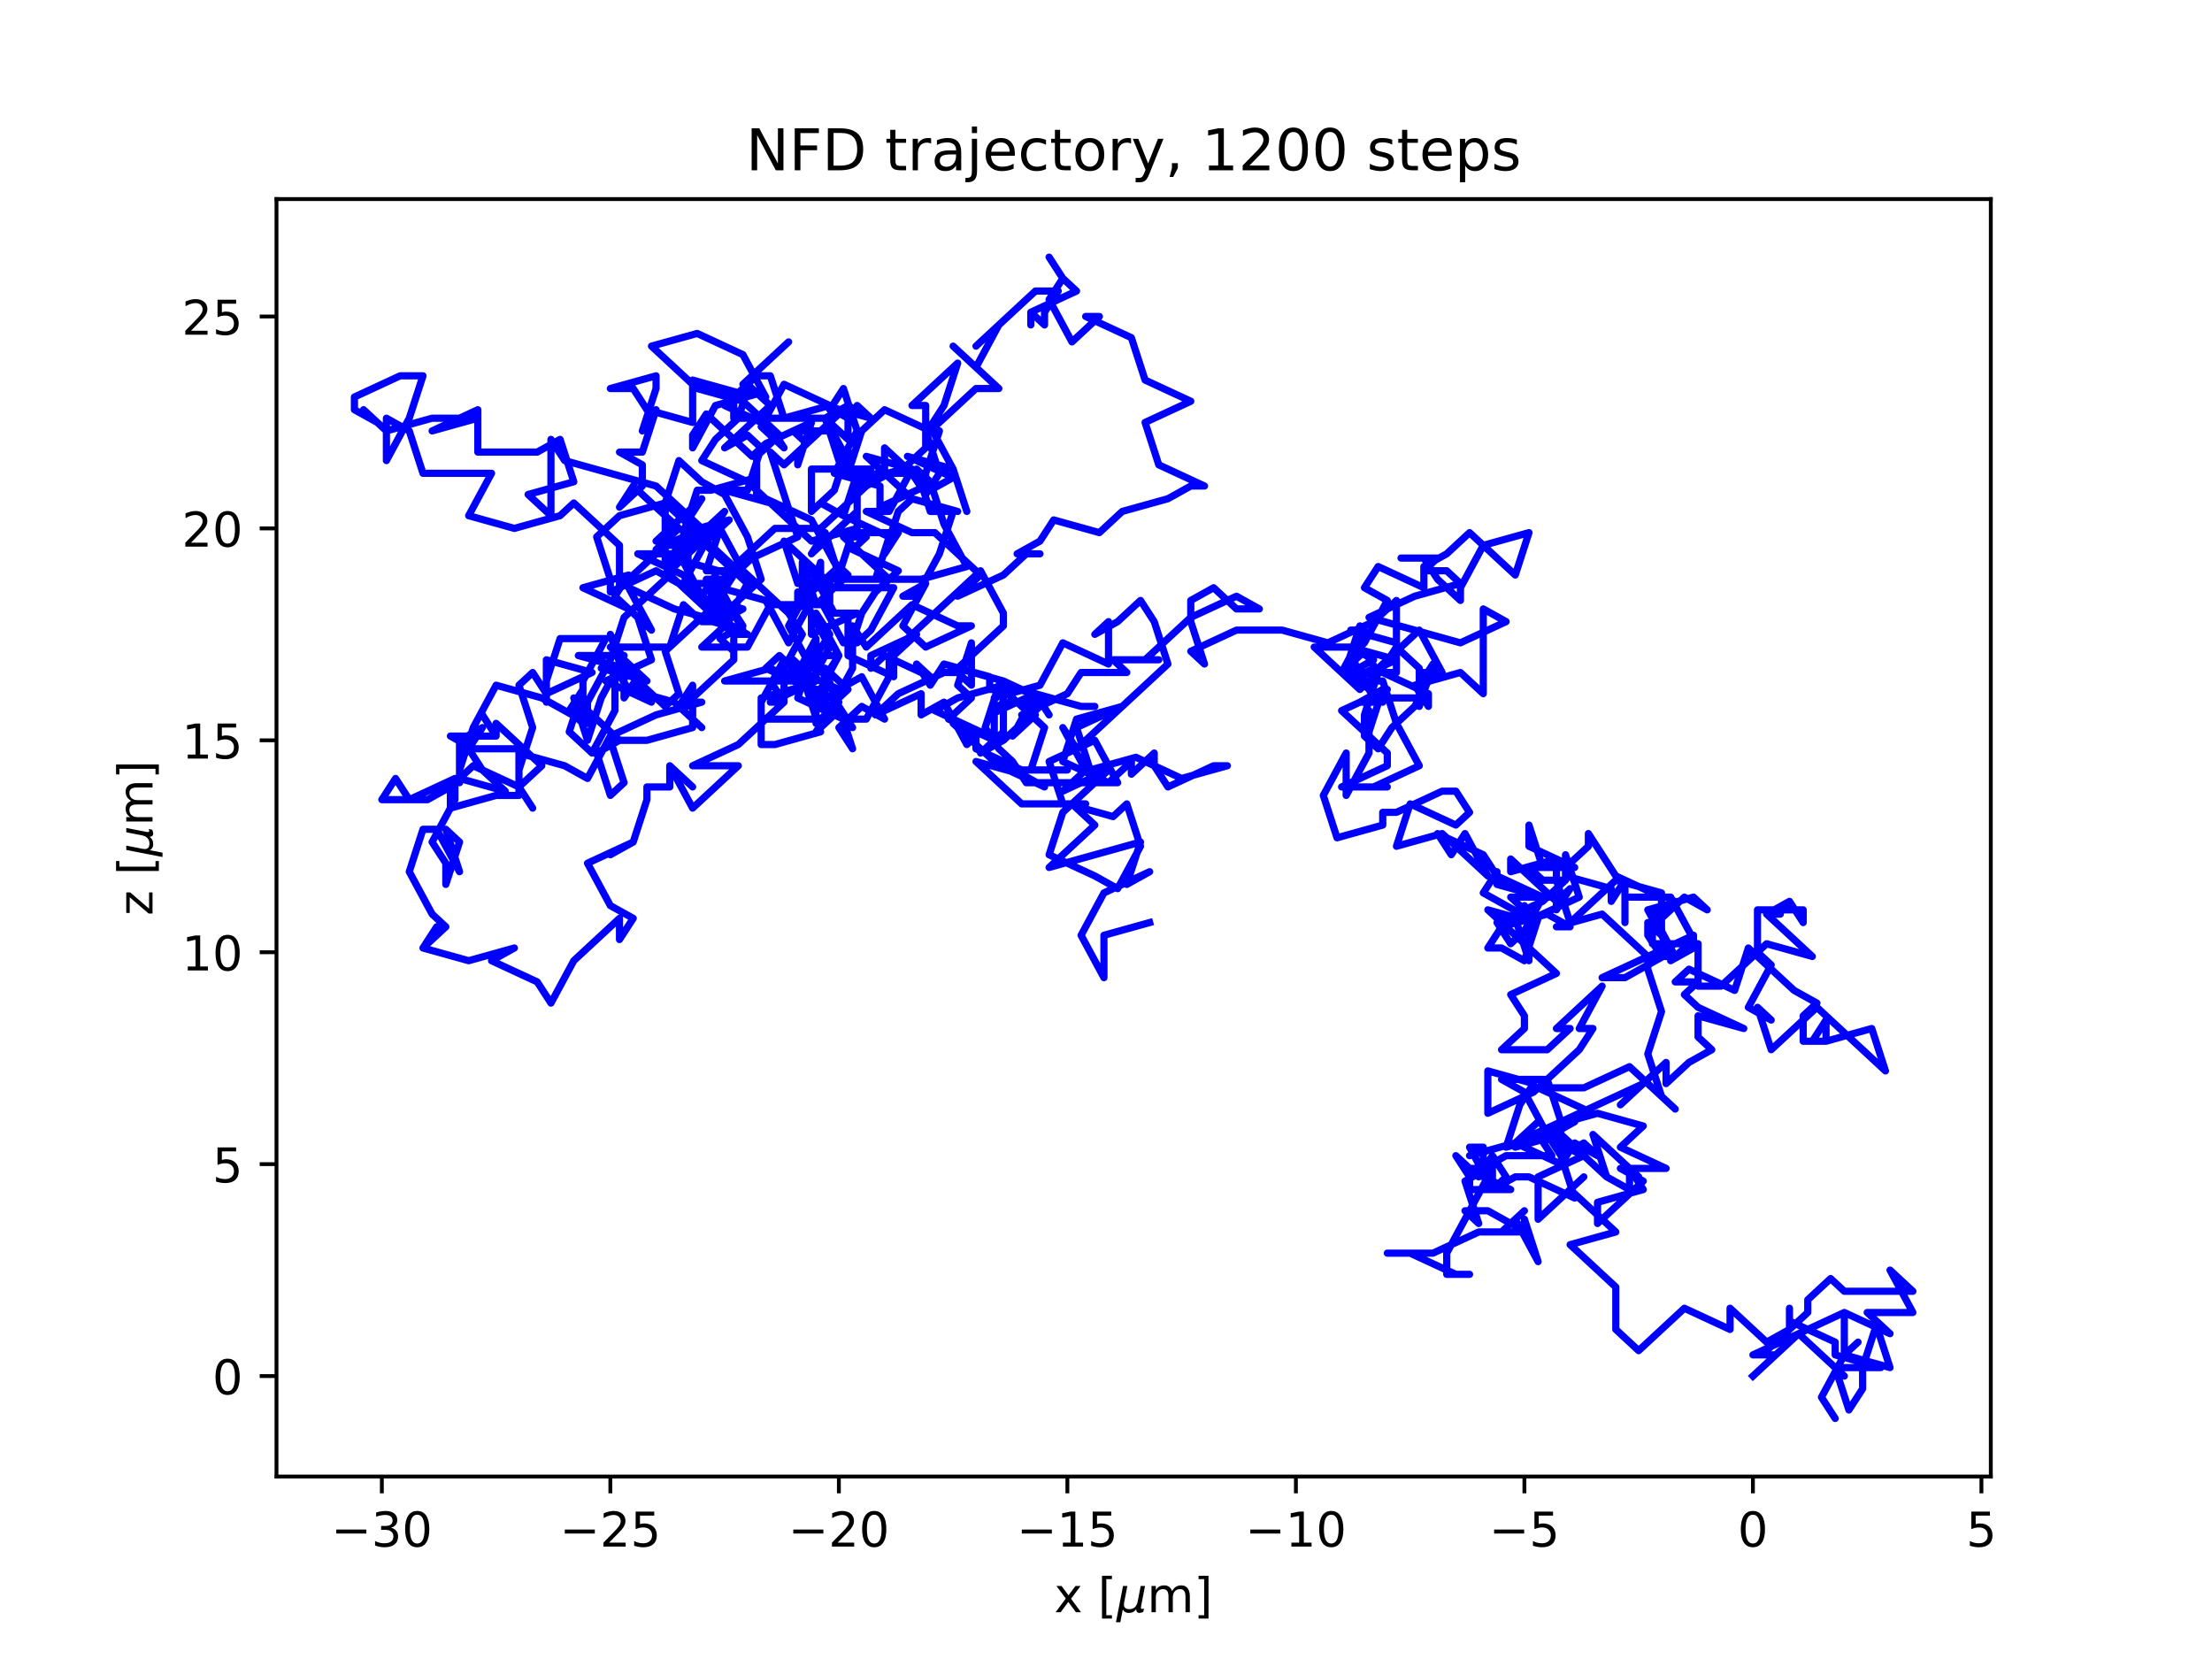 <?xml version="1.0" encoding="utf-8" standalone="no"?>
<!DOCTYPE svg PUBLIC "-//W3C//DTD SVG 1.1//EN"
  "http://www.w3.org/Graphics/SVG/1.1/DTD/svg11.dtd">
<!-- Created with matplotlib (https://matplotlib.org/) -->
<svg height="345.6pt" version="1.1" viewBox="0 0 460.8 345.6" width="460.8pt" xmlns="http://www.w3.org/2000/svg" xmlns:xlink="http://www.w3.org/1999/xlink">
 <defs>
  <style type="text/css">*{stroke-linecap:butt;stroke-linejoin:round;}</style>
 </defs>
 <g id="figure_1">
  <g id="patch_1">
   <path d="M 0 345.6 
L 460.8 345.6 
L 460.8 0 
L 0 0 
z
" style="fill:#ffffff;"/>
  </g>
  <g id="axes_1">
   <g id="patch_2">
    <path d="M 57.6 307.584 
L 414.72 307.584 
L 414.72 41.472 
L 57.6 41.472 
z
" style="fill:#ffffff;"/>
   </g>
   <g id="matplotlib.axis_1">
    <g id="xtick_1">
     <g id="line2d_1">
      <defs>
       <path d="M 0 0 
L 0 3.5 
" id="m1ad47856b4" style="stroke:#000000;stroke-width:0.8;"/>
      </defs>
      <g>
       <use style="stroke:#000000;stroke-width:0.8;" x="79.545" xlink:href="#m1ad47856b4" y="307.584"/>
      </g>
     </g>
     <g id="text_1">
      <!-- −30 -->
      <g transform="translate(68.993 322.182)scale(0.1 -0.1)">
       <defs>
        <path d="M 10.594 35.5 
L 73.188 35.5 
L 73.188 27.203 
L 10.594 27.203 
z
" id="DejaVuSans-8722"/>
        <path d="M 40.578 39.312 
Q 47.656 37.797 51.625 33 
Q 55.609 28.219 55.609 21.188 
Q 55.609 10.406 48.188 4.484 
Q 40.766 -1.422 27.094 -1.422 
Q 22.516 -1.422 17.656 -0.516 
Q 12.797 0.391 7.625 2.203 
L 7.625 11.719 
Q 11.719 9.328 16.594 8.109 
Q 21.484 6.891 26.812 6.891 
Q 36.078 6.891 40.938 10.547 
Q 45.797 14.203 45.797 21.188 
Q 45.797 27.641 41.281 31.266 
Q 36.766 34.906 28.719 34.906 
L 20.219 34.906 
L 20.219 43.016 
L 29.109 43.016 
Q 36.375 43.016 40.234 45.922 
Q 44.094 48.828 44.094 54.297 
Q 44.094 59.906 40.109 62.906 
Q 36.141 65.922 28.719 65.922 
Q 24.656 65.922 20.016 65.031 
Q 15.375 64.156 9.812 62.312 
L 9.812 71.094 
Q 15.438 72.656 20.344 73.438 
Q 25.25 74.219 29.594 74.219 
Q 40.828 74.219 47.359 69.109 
Q 53.906 64.016 53.906 55.328 
Q 53.906 49.266 50.438 45.094 
Q 46.969 40.922 40.578 39.312 
z
" id="DejaVuSans-51"/>
        <path d="M 31.781 66.406 
Q 24.172 66.406 20.328 58.906 
Q 16.5 51.422 16.5 36.375 
Q 16.5 21.391 20.328 13.891 
Q 24.172 6.391 31.781 6.391 
Q 39.453 6.391 43.281 13.891 
Q 47.125 21.391 47.125 36.375 
Q 47.125 51.422 43.281 58.906 
Q 39.453 66.406 31.781 66.406 
z
M 31.781 74.219 
Q 44.047 74.219 50.516 64.516 
Q 56.984 54.828 56.984 36.375 
Q 56.984 17.969 50.516 8.266 
Q 44.047 -1.422 31.781 -1.422 
Q 19.531 -1.422 13.062 8.266 
Q 6.594 17.969 6.594 36.375 
Q 6.594 54.828 13.062 64.516 
Q 19.531 74.219 31.781 74.219 
z
" id="DejaVuSans-48"/>
       </defs>
       <use xlink:href="#DejaVuSans-8722"/>
       <use x="83.789" xlink:href="#DejaVuSans-51"/>
       <use x="147.412" xlink:href="#DejaVuSans-48"/>
      </g>
     </g>
    </g>
    <g id="xtick_2">
     <g id="line2d_2">
      <g>
       <use style="stroke:#000000;stroke-width:0.8;" x="127.148" xlink:href="#m1ad47856b4" y="307.584"/>
      </g>
     </g>
     <g id="text_2">
      <!-- −25 -->
      <g transform="translate(116.596 322.182)scale(0.1 -0.1)">
       <defs>
        <path d="M 19.188 8.297 
L 53.609 8.297 
L 53.609 0 
L 7.328 0 
L 7.328 8.297 
Q 12.938 14.109 22.625 23.891 
Q 32.328 33.688 34.812 36.531 
Q 39.547 41.844 41.422 45.531 
Q 43.312 49.219 43.312 52.781 
Q 43.312 58.594 39.234 62.25 
Q 35.156 65.922 28.609 65.922 
Q 23.969 65.922 18.812 64.312 
Q 13.672 62.703 7.812 59.422 
L 7.812 69.391 
Q 13.766 71.781 18.938 73 
Q 24.125 74.219 28.422 74.219 
Q 39.75 74.219 46.484 68.547 
Q 53.219 62.891 53.219 53.422 
Q 53.219 48.922 51.531 44.891 
Q 49.859 40.875 45.406 35.406 
Q 44.188 33.984 37.641 27.219 
Q 31.109 20.453 19.188 8.297 
z
" id="DejaVuSans-50"/>
        <path d="M 10.797 72.906 
L 49.516 72.906 
L 49.516 64.594 
L 19.828 64.594 
L 19.828 46.734 
Q 21.969 47.469 24.109 47.828 
Q 26.266 48.188 28.422 48.188 
Q 40.625 48.188 47.75 41.5 
Q 54.891 34.812 54.891 23.391 
Q 54.891 11.625 47.562 5.094 
Q 40.234 -1.422 26.906 -1.422 
Q 22.312 -1.422 17.547 -0.641 
Q 12.797 0.141 7.719 1.703 
L 7.719 11.625 
Q 12.109 9.234 16.797 8.062 
Q 21.484 6.891 26.703 6.891 
Q 35.156 6.891 40.078 11.328 
Q 45.016 15.766 45.016 23.391 
Q 45.016 31 40.078 35.438 
Q 35.156 39.891 26.703 39.891 
Q 22.75 39.891 18.812 39.016 
Q 14.891 38.141 10.797 36.281 
z
" id="DejaVuSans-53"/>
       </defs>
       <use xlink:href="#DejaVuSans-8722"/>
       <use x="83.789" xlink:href="#DejaVuSans-50"/>
       <use x="147.412" xlink:href="#DejaVuSans-53"/>
      </g>
     </g>
    </g>
    <g id="xtick_3">
     <g id="line2d_3">
      <g>
       <use style="stroke:#000000;stroke-width:0.8;" x="174.752" xlink:href="#m1ad47856b4" y="307.584"/>
      </g>
     </g>
     <g id="text_3">
      <!-- −20 -->
      <g transform="translate(164.199 322.182)scale(0.1 -0.1)">
       <use xlink:href="#DejaVuSans-8722"/>
       <use x="83.789" xlink:href="#DejaVuSans-50"/>
       <use x="147.412" xlink:href="#DejaVuSans-48"/>
      </g>
     </g>
    </g>
    <g id="xtick_4">
     <g id="line2d_4">
      <g>
       <use style="stroke:#000000;stroke-width:0.8;" x="222.355" xlink:href="#m1ad47856b4" y="307.584"/>
      </g>
     </g>
     <g id="text_4">
      <!-- −15 -->
      <g transform="translate(211.803 322.182)scale(0.1 -0.1)">
       <defs>
        <path d="M 12.406 8.297 
L 28.516 8.297 
L 28.516 63.922 
L 10.984 60.406 
L 10.984 69.391 
L 28.422 72.906 
L 38.281 72.906 
L 38.281 8.297 
L 54.391 8.297 
L 54.391 0 
L 12.406 0 
z
" id="DejaVuSans-49"/>
       </defs>
       <use xlink:href="#DejaVuSans-8722"/>
       <use x="83.789" xlink:href="#DejaVuSans-49"/>
       <use x="147.412" xlink:href="#DejaVuSans-53"/>
      </g>
     </g>
    </g>
    <g id="xtick_5">
     <g id="line2d_5">
      <g>
       <use style="stroke:#000000;stroke-width:0.8;" x="269.958" xlink:href="#m1ad47856b4" y="307.584"/>
      </g>
     </g>
     <g id="text_5">
      <!-- −10 -->
      <g transform="translate(259.406 322.182)scale(0.1 -0.1)">
       <use xlink:href="#DejaVuSans-8722"/>
       <use x="83.789" xlink:href="#DejaVuSans-49"/>
       <use x="147.412" xlink:href="#DejaVuSans-48"/>
      </g>
     </g>
    </g>
    <g id="xtick_6">
     <g id="line2d_6">
      <g>
       <use style="stroke:#000000;stroke-width:0.8;" x="317.562" xlink:href="#m1ad47856b4" y="307.584"/>
      </g>
     </g>
     <g id="text_6">
      <!-- −5 -->
      <g transform="translate(310.191 322.182)scale(0.1 -0.1)">
       <use xlink:href="#DejaVuSans-8722"/>
       <use x="83.789" xlink:href="#DejaVuSans-53"/>
      </g>
     </g>
    </g>
    <g id="xtick_7">
     <g id="line2d_7">
      <g>
       <use style="stroke:#000000;stroke-width:0.8;" x="365.165" xlink:href="#m1ad47856b4" y="307.584"/>
      </g>
     </g>
     <g id="text_7">
      <!-- 0 -->
      <g transform="translate(361.984 322.182)scale(0.1 -0.1)">
       <use xlink:href="#DejaVuSans-48"/>
      </g>
     </g>
    </g>
    <g id="xtick_8">
     <g id="line2d_8">
      <g>
       <use style="stroke:#000000;stroke-width:0.8;" x="412.768" xlink:href="#m1ad47856b4" y="307.584"/>
      </g>
     </g>
     <g id="text_8">
      <!-- 5 -->
      <g transform="translate(409.587 322.182)scale(0.1 -0.1)">
       <use xlink:href="#DejaVuSans-53"/>
      </g>
     </g>
    </g>
    <g id="text_9">
     <!-- x [${\mu}$m] -->
     <g transform="translate(219.61 335.862)scale(0.1 -0.1)">
      <defs>
       <path d="M 54.891 54.688 
L 35.109 28.078 
L 55.906 0 
L 45.312 0 
L 29.391 21.484 
L 13.484 0 
L 2.875 0 
L 24.125 28.609 
L 4.688 54.688 
L 15.281 54.688 
L 29.781 35.203 
L 44.281 54.688 
z
" id="DejaVuSans-120"/>
       <path id="DejaVuSans-32"/>
       <path d="M 8.594 75.984 
L 29.297 75.984 
L 29.297 69 
L 17.578 69 
L 17.578 -6.203 
L 29.297 -6.203 
L 29.297 -13.188 
L 8.594 -13.188 
z
" id="DejaVuSans-91"/>
       <path d="M -1.312 -20.797 
L 13.375 54.688 
L 22.406 54.688 
L 15.766 20.656 
Q 15.578 19.625 15.422 18.359 
Q 15.281 17.094 15.281 15.828 
Q 15.281 11.281 18.141 8.828 
Q 21 6.391 26.312 6.391 
Q 33.547 6.391 37.984 10.484 
Q 42.438 14.594 44 22.797 
L 50.203 54.688 
L 59.188 54.688 
L 51.031 12.641 
Q 50.828 11.719 50.75 11.031 
Q 50.688 10.359 50.688 9.812 
Q 50.688 8.297 51.297 7.594 
Q 51.906 6.891 53.219 6.891 
Q 53.719 6.891 54.562 7.125 
Q 55.422 7.375 56.984 8.016 
L 55.609 0.781 
Q 53.469 -0.297 51.516 -0.859 
Q 49.562 -1.422 47.703 -1.422 
Q 44.484 -1.422 42.656 0.625 
Q 40.828 2.688 40.828 6.297 
Q 38.094 2.391 34.297 0.484 
Q 30.516 -1.422 25.391 -1.422 
Q 20.844 -1.422 17.453 0.672 
Q 14.062 2.781 12.984 6.203 
L 7.719 -20.797 
z
" id="DejaVuSans-Oblique-956"/>
       <path d="M 52 44.188 
Q 55.375 50.25 60.062 53.125 
Q 64.75 56 71.094 56 
Q 79.641 56 84.281 50.016 
Q 88.922 44.047 88.922 33.016 
L 88.922 0 
L 79.891 0 
L 79.891 32.719 
Q 79.891 40.578 77.094 44.375 
Q 74.312 48.188 68.609 48.188 
Q 61.625 48.188 57.562 43.547 
Q 53.516 38.922 53.516 30.906 
L 53.516 0 
L 44.484 0 
L 44.484 32.719 
Q 44.484 40.625 41.703 44.406 
Q 38.922 48.188 33.109 48.188 
Q 26.219 48.188 22.156 43.531 
Q 18.109 38.875 18.109 30.906 
L 18.109 0 
L 9.078 0 
L 9.078 54.688 
L 18.109 54.688 
L 18.109 46.188 
Q 21.188 51.219 25.484 53.609 
Q 29.781 56 35.688 56 
Q 41.656 56 45.828 52.969 
Q 50 49.953 52 44.188 
z
" id="DejaVuSans-109"/>
       <path d="M 30.422 75.984 
L 30.422 -13.188 
L 9.719 -13.188 
L 9.719 -6.203 
L 21.391 -6.203 
L 21.391 69 
L 9.719 69 
L 9.719 75.984 
z
" id="DejaVuSans-93"/>
      </defs>
      <use transform="translate(0 0.016)" xlink:href="#DejaVuSans-120"/>
      <use transform="translate(59.18 0.016)" xlink:href="#DejaVuSans-32"/>
      <use transform="translate(90.967 0.016)" xlink:href="#DejaVuSans-91"/>
      <use transform="translate(129.98 0.016)" xlink:href="#DejaVuSans-Oblique-956"/>
      <use transform="translate(193.604 0.016)" xlink:href="#DejaVuSans-109"/>
      <use transform="translate(291.016 0.016)" xlink:href="#DejaVuSans-93"/>
     </g>
    </g>
   </g>
   <g id="matplotlib.axis_2">
    <g id="ytick_1">
     <g id="line2d_9">
      <defs>
       <path d="M 0 0 
L -3.5 0 
" id="mc035c2ad31" style="stroke:#000000;stroke-width:0.8;"/>
      </defs>
      <g>
       <use style="stroke:#000000;stroke-width:0.8;" x="57.6" xlink:href="#mc035c2ad31" y="286.659"/>
      </g>
     </g>
     <g id="text_10">
      <!-- 0 -->
      <g transform="translate(44.237 290.458)scale(0.1 -0.1)">
       <use xlink:href="#DejaVuSans-48"/>
      </g>
     </g>
    </g>
    <g id="ytick_2">
     <g id="line2d_10">
      <g>
       <use style="stroke:#000000;stroke-width:0.8;" x="57.6" xlink:href="#mc035c2ad31" y="242.513"/>
      </g>
     </g>
     <g id="text_11">
      <!-- 5 -->
      <g transform="translate(44.237 246.312)scale(0.1 -0.1)">
       <use xlink:href="#DejaVuSans-53"/>
      </g>
     </g>
    </g>
    <g id="ytick_3">
     <g id="line2d_11">
      <g>
       <use style="stroke:#000000;stroke-width:0.8;" x="57.6" xlink:href="#mc035c2ad31" y="198.367"/>
      </g>
     </g>
     <g id="text_12">
      <!-- 10 -->
      <g transform="translate(37.875 202.166)scale(0.1 -0.1)">
       <use xlink:href="#DejaVuSans-49"/>
       <use x="63.623" xlink:href="#DejaVuSans-48"/>
      </g>
     </g>
    </g>
    <g id="ytick_4">
     <g id="line2d_12">
      <g>
       <use style="stroke:#000000;stroke-width:0.8;" x="57.6" xlink:href="#mc035c2ad31" y="154.221"/>
      </g>
     </g>
     <g id="text_13">
      <!-- 15 -->
      <g transform="translate(37.875 158.02)scale(0.1 -0.1)">
       <use xlink:href="#DejaVuSans-49"/>
       <use x="63.623" xlink:href="#DejaVuSans-53"/>
      </g>
     </g>
    </g>
    <g id="ytick_5">
     <g id="line2d_13">
      <g>
       <use style="stroke:#000000;stroke-width:0.8;" x="57.6" xlink:href="#mc035c2ad31" y="110.075"/>
      </g>
     </g>
     <g id="text_14">
      <!-- 20 -->
      <g transform="translate(37.875 113.874)scale(0.1 -0.1)">
       <use xlink:href="#DejaVuSans-50"/>
       <use x="63.623" xlink:href="#DejaVuSans-48"/>
      </g>
     </g>
    </g>
    <g id="ytick_6">
     <g id="line2d_14">
      <g>
       <use style="stroke:#000000;stroke-width:0.8;" x="57.6" xlink:href="#mc035c2ad31" y="65.929"/>
      </g>
     </g>
     <g id="text_15">
      <!-- 25 -->
      <g transform="translate(37.875 69.728)scale(0.1 -0.1)">
       <use xlink:href="#DejaVuSans-50"/>
       <use x="63.623" xlink:href="#DejaVuSans-53"/>
      </g>
     </g>
    </g>
    <g id="text_16">
     <!-- z [${\mu}$m] -->
     <g transform="translate(31.775 190.728)rotate(-90)scale(0.1 -0.1)">
      <defs>
       <path d="M 5.516 54.688 
L 48.188 54.688 
L 48.188 46.484 
L 14.406 7.172 
L 48.188 7.172 
L 48.188 0 
L 4.297 0 
L 4.297 8.203 
L 38.094 47.516 
L 5.516 47.516 
z
" id="DejaVuSans-122"/>
      </defs>
      <use transform="translate(0 0.016)" xlink:href="#DejaVuSans-122"/>
      <use transform="translate(52.49 0.016)" xlink:href="#DejaVuSans-32"/>
      <use transform="translate(84.277 0.016)" xlink:href="#DejaVuSans-91"/>
      <use transform="translate(123.291 0.016)" xlink:href="#DejaVuSans-Oblique-956"/>
      <use transform="translate(186.914 0.016)" xlink:href="#DejaVuSans-109"/>
      <use transform="translate(284.326 0.016)" xlink:href="#DejaVuSans-93"/>
     </g>
    </g>
   </g>
   <g id="line2d_15">
    <path clip-path="url(#p3d0357b7d7)" d="M 365.165 286.659 
L 374.686 277.83 
L 384.206 286.659 
L 374.686 277.83 
L 365.165 282.244 
L 369.925 282.244 
L 367.069 282.244 
L 376.59 273.415 
L 376.59 270.766 
L 381.35 266.352 
L 384.206 269 
L 398.487 269 
L 393.727 264.586 
L 398.487 273.415 
L 388.967 273.415 
L 393.727 277.83 
L 384.206 273.415 
L 374.686 277.83 
L 384.206 273.415 
L 384.206 282.244 
L 387.062 279.595 
L 384.206 282.244 
L 379.446 291.073 
L 382.302 295.488 
L 379.446 291.073 
L 384.206 282.244 
L 393.727 284.893 
L 393.727 284.893 
L 390.871 276.064 
L 388.015 284.893 
L 388.015 289.308 
L 385.158 293.722 
L 382.302 284.893 
L 391.823 284.893 
L 382.302 282.244 
L 382.302 279.595 
L 372.781 275.181 
L 372.781 272.532 
L 372.781 276.947 
L 368.021 279.595 
L 360.405 272.532 
L 360.405 276.947 
L 350.884 272.532 
L 341.363 281.361 
L 336.603 276.947 
L 336.603 268.117 
L 327.082 259.288 
L 336.603 256.64 
L 327.082 247.81 
L 329.939 245.162 
L 320.418 253.991 
L 320.418 245.162 
L 329.939 240.747 
L 320.418 236.332 
L 315.658 238.981 
L 315.658 238.981 
L 325.178 236.332 
L 322.322 236.332 
L 317.562 227.503 
L 312.801 224.854 
L 322.322 224.854 
L 325.178 233.684 
L 315.658 238.098 
L 320.418 233.684 
L 315.658 238.098 
L 325.178 235.449 
L 329.939 231.035 
L 320.418 226.62 
L 329.939 226.62 
L 339.459 222.206 
L 348.98 231.035 
L 346.124 228.386 
L 343.267 219.557 
L 346.124 210.728 
L 343.267 201.899 
L 343.267 199.25 
L 352.788 194.835 
L 352.788 197.484 
L 352.788 197.484 
L 348.028 200.133 
L 352.788 195.718 
L 348.028 186.889 
L 338.507 186.889 
L 338.507 192.186 
L 338.507 183.357 
L 335.651 187.772 
L 335.651 185.123 
L 326.13 182.474 
L 326.13 178.06 
L 328.986 186.889 
L 319.466 191.303 
L 314.705 186.889 
L 324.226 186.889 
L 324.226 189.538 
L 327.082 185.123 
L 324.226 187.772 
L 314.705 178.943 
L 314.705 181.591 
L 324.226 178.943 
L 324.226 183.357 
L 327.082 192.186 
L 336.603 183.357 
L 346.124 186.006 
L 346.124 194.835 
L 343.267 192.186 
L 343.267 194.835 
L 346.124 199.25 
L 348.98 199.25 
L 344.22 190.421 
L 348.98 187.772 
L 344.22 192.186 
L 344.22 196.601 
L 353.74 196.601 
L 353.74 205.43 
L 358.5 205.43 
L 368.021 196.601 
L 377.542 199.25 
L 368.021 190.421 
L 370.877 190.421 
L 368.021 190.421 
L 372.781 187.772 
L 375.638 192.186 
L 375.638 189.538 
L 366.117 189.538 
L 366.117 198.367 
L 368.973 201.016 
L 364.213 209.845 
L 368.973 212.494 
L 366.117 209.845 
L 368.973 218.674 
L 378.494 209.845 
L 392.775 223.089 
L 389.919 214.259 
L 380.398 216.908 
L 380.398 212.494 
L 377.542 216.908 
L 380.398 216.908 
L 375.638 216.908 
L 375.638 211.611 
L 378.494 208.962 
L 373.734 206.313 
L 364.213 197.484 
L 361.357 206.313 
L 351.836 201.899 
L 348.98 204.547 
L 353.74 204.547 
L 350.884 207.196 
L 353.74 209.845 
L 363.261 214.259 
L 353.74 211.611 
L 353.74 216.025 
L 356.596 218.674 
L 351.836 221.323 
L 347.076 225.737 
L 347.076 221.323 
L 337.555 230.152 
L 342.315 225.737 
L 323.274 234.567 
L 332.795 231.918 
L 342.315 234.567 
L 337.555 238.981 
L 347.076 243.396 
L 337.555 243.396 
L 342.315 246.044 
L 332.795 254.874 
L 332.795 250.459 
L 342.315 247.81 
L 339.459 243.396 
L 339.459 247.81 
L 334.699 245.162 
L 331.843 236.332 
L 341.363 245.162 
L 331.843 236.332 
L 334.699 245.162 
L 325.178 236.332 
L 320.418 236.332 
L 323.274 240.747 
L 313.753 240.747 
L 308.993 243.396 
L 308.993 238.981 
L 306.137 238.981 
L 306.137 238.981 
L 310.897 247.81 
L 310.897 243.396 
L 301.377 261.054 
L 301.377 265.469 
L 306.137 265.469 
L 303.281 265.469 
L 293.76 261.054 
L 289 261.054 
L 298.52 261.054 
L 308.041 256.64 
L 317.562 256.64 
L 317.562 253.991 
L 320.418 262.82 
L 315.658 253.991 
L 315.658 256.64 
L 312.801 256.64 
L 317.562 252.225 
L 314.705 254.874 
L 309.945 252.225 
L 305.185 252.225 
L 308.041 254.874 
L 305.185 246.044 
L 309.945 243.396 
L 305.185 243.396 
L 314.705 247.81 
L 306.137 247.81 
L 306.137 245.162 
L 303.281 240.747 
L 308.041 245.162 
L 310.897 240.747 
L 313.753 245.162 
L 310.897 247.81 
L 315.658 245.162 
L 318.514 245.162 
L 328.034 249.576 
L 325.178 240.747 
L 325.178 236.332 
L 322.322 236.332 
L 325.178 240.747 
L 329.939 238.098 
L 332.795 240.747 
L 328.034 238.098 
L 325.178 242.513 
L 315.658 238.098 
L 306.137 240.747 
L 315.658 238.098 
L 325.178 233.684 
L 328.034 233.684 
L 323.274 236.332 
L 313.753 238.981 
L 316.61 230.152 
L 319.466 225.737 
L 309.945 223.089 
L 309.945 231.918 
L 319.466 227.503 
L 328.986 218.674 
L 331.843 214.259 
L 328.986 214.259 
L 333.747 205.43 
L 324.226 214.259 
L 327.082 214.259 
L 322.322 218.674 
L 312.801 218.674 
L 317.562 214.259 
L 317.562 211.611 
L 314.705 207.196 
L 324.226 202.781 
L 309.945 189.538 
L 319.466 192.186 
L 314.705 196.601 
L 311.849 192.186 
L 321.37 187.772 
L 326.13 183.357 
L 321.37 183.357 
L 318.514 180.708 
L 328.034 180.708 
L 318.514 176.294 
L 318.514 171.879 
L 321.37 180.708 
L 326.13 180.708 
L 330.891 176.294 
L 330.891 173.645 
L 336.603 182.474 
L 346.124 186.889 
L 346.124 191.303 
L 350.884 186.889 
L 355.644 189.538 
L 352.788 186.889 
L 343.267 189.538 
L 348.028 198.367 
L 338.507 203.664 
L 333.747 203.664 
L 343.267 199.25 
L 333.747 190.421 
L 324.226 193.069 
L 327.082 193.069 
L 322.322 190.421 
L 312.801 193.069 
L 317.562 188.655 
L 312.801 193.069 
L 309.945 197.484 
L 312.801 197.484 
L 317.562 200.133 
L 320.418 191.303 
L 315.658 191.303 
L 318.514 200.133 
L 318.514 191.303 
L 308.993 186.006 
L 311.849 181.591 
L 311.849 184.24 
L 321.37 186.889 
L 316.61 195.718 
L 321.37 186.889 
L 311.849 182.474 
L 308.993 178.06 
L 299.472 173.645 
L 302.329 178.06 
L 305.185 173.645 
L 309.945 182.474 
L 300.424 173.645 
L 290.904 176.294 
L 293.76 167.465 
L 303.281 171.879 
L 306.137 169.23 
L 303.281 164.816 
L 300.424 164.816 
L 290.904 169.23 
L 288.048 169.23 
L 288.048 171.879 
L 288.048 171.879 
L 278.527 174.528 
L 275.671 165.699 
L 280.431 156.87 
L 280.431 165.699 
L 285.191 156.87 
L 285.191 148.04 
L 285.191 152.455 
L 288.048 143.626 
L 283.287 146.275 
L 286.143 146.275 
L 289 143.626 
L 279.479 148.04 
L 289 156.87 
L 289 159.518 
L 279.479 163.933 
L 289 163.933 
L 286.143 163.933 
L 295.664 159.518 
L 290.904 150.689 
L 288.048 141.86 
L 283.287 141.86 
L 288.048 146.275 
L 280.431 139.211 
L 283.287 130.382 
L 283.287 134.797 
L 273.767 134.797 
L 283.287 143.626 
L 288.048 139.211 
L 290.904 134.797 
L 295.664 139.211 
L 295.664 143.626 
L 286.143 139.211 
L 281.383 141.86 
L 281.383 141.86 
L 290.904 137.445 
L 281.383 134.797 
L 286.143 137.445 
L 281.383 140.094 
L 290.904 140.094 
L 290.904 135.68 
L 286.143 140.094 
L 295.664 131.265 
L 300.424 140.094 
L 295.664 140.094 
L 295.664 147.157 
L 298.52 138.328 
L 295.664 142.743 
L 295.664 145.392 
L 286.143 145.392 
L 281.383 136.562 
L 284.239 133.914 
L 289 125.084 
L 284.239 122.436 
L 287.096 118.021 
L 296.616 122.436 
L 296.616 118.021 
L 301.377 115.372 
L 306.137 110.958 
L 315.658 119.787 
L 318.514 110.958 
L 308.993 113.607 
L 304.233 122.436 
L 304.233 125.084 
L 299.472 120.67 
L 296.616 116.255 
L 291.856 116.255 
L 299.472 116.255 
L 296.616 118.904 
L 301.377 118.904 
L 304.233 121.553 
L 294.712 124.202 
L 285.191 128.616 
L 304.233 133.914 
L 313.753 129.499 
L 308.993 126.85 
L 308.993 144.509 
L 304.233 140.094 
L 294.712 142.743 
L 297.568 147.157 
L 297.568 144.509 
L 294.712 147.157 
L 299.472 138.328 
L 294.712 147.157 
L 289.952 151.572 
L 287.096 155.987 
L 284.239 153.338 
L 284.239 148.923 
L 287.096 140.094 
L 284.239 135.68 
L 279.479 140.094 
L 284.239 131.265 
L 281.383 131.265 
L 290.904 133.914 
L 290.904 125.084 
L 286.143 129.499 
L 276.623 133.914 
L 267.102 131.265 
L 257.581 131.265 
L 248.061 135.68 
L 250.917 138.328 
L 248.061 129.499 
L 248.061 129.499 
L 248.061 125.084 
L 252.821 122.436 
L 252.821 122.436 
L 257.581 126.85 
L 262.342 126.85 
L 257.581 124.202 
L 248.061 128.616 
L 238.54 137.445 
L 241.396 137.445 
L 231.876 137.445 
L 234.732 140.094 
L 225.211 140.094 
L 222.355 144.509 
L 212.834 148.923 
L 215.691 148.923 
L 210.93 153.338 
L 215.691 144.509 
L 218.547 148.923 
L 215.691 144.509 
L 225.211 147.157 
L 228.067 147.157 
L 225.211 147.157 
L 215.691 144.509 
L 206.17 148.923 
L 209.026 146.275 
L 218.547 146.275 
L 209.026 141.86 
L 199.505 139.211 
L 209.026 130.382 
L 209.026 130.382 
L 209.026 127.733 
L 204.266 118.904 
L 185.224 136.562 
L 185.224 140.977 
L 180.464 149.806 
L 175.704 149.806 
L 166.183 145.392 
L 169.039 136.562 
L 171.896 136.562 
L 162.375 140.977 
L 167.135 132.148 
L 164.279 127.733 
L 169.039 125.084 
L 164.279 133.914 
L 159.519 125.084 
L 149.998 122.436 
L 154.758 131.265 
L 145.238 128.616 
L 142.381 125.967 
L 139.525 134.797 
L 127.148 134.797 
L 134.765 141.86 
L 125.244 139.211 
L 130.005 139.211 
L 120.484 136.562 
L 130.005 136.562 
L 125.244 145.392 
L 122.388 154.221 
L 119.532 145.392 
L 129.053 154.221 
L 124.292 156.87 
L 127.148 165.699 
L 130.005 163.05 
L 127.148 154.221 
L 134.765 154.221 
L 144.286 151.572 
L 144.286 142.743 
L 141.429 147.157 
L 146.19 151.572 
L 140.477 146.275 
L 130.957 143.626 
L 128.1 139.211 
L 128.1 148.04 
L 123.34 156.87 
L 118.58 152.455 
L 121.436 143.626 
L 118.58 148.04 
L 121.436 150.689 
L 121.436 141.86 
L 126.196 133.031 
L 116.676 133.031 
L 113.82 141.86 
L 113.82 146.275 
L 113.82 137.445 
L 123.34 140.094 
L 113.82 144.509 
L 110.963 140.094 
L 108.107 142.743 
L 108.107 142.743 
L 110.963 151.572 
L 108.107 160.401 
L 108.107 155.987 
L 98.586 155.987 
L 93.826 153.338 
L 103.347 153.338 
L 100.491 148.923 
L 103.347 153.338 
L 103.347 150.689 
L 112.867 159.518 
L 108.107 163.933 
L 110.963 168.348 
L 108.107 163.933 
L 98.586 159.518 
L 95.73 162.167 
L 105.251 164.816 
L 100.491 160.401 
L 97.634 155.987 
L 100.491 151.572 
L 95.73 154.221 
L 95.73 163.05 
L 95.73 160.401 
L 98.586 151.572 
L 103.347 142.743 
L 112.867 145.392 
L 122.388 150.689 
L 122.388 146.275 
L 127.148 137.445 
L 130.005 128.616 
L 139.525 119.787 
L 149.046 128.616 
L 149.046 119.787 
L 146.19 124.202 
L 146.19 124.202 
L 141.429 115.372 
L 150.95 106.543 
L 148.094 110.958 
L 138.573 119.787 
L 143.334 110.958 
L 148.094 113.607 
L 152.854 118.021 
L 138.573 104.777 
L 141.429 95.948 
L 146.19 100.363 
L 150.95 103.012 
L 155.71 111.841 
L 158.567 120.67 
L 149.046 129.499 
L 146.19 129.499 
L 150.95 129.499 
L 155.71 132.148 
L 152.854 132.148 
L 149.998 129.499 
L 140.477 126.85 
L 130.957 122.436 
L 135.717 131.265 
L 130.957 126.85 
L 121.436 122.436 
L 130.957 119.787 
L 128.1 124.202 
L 132.861 128.616 
L 135.717 137.445 
L 126.196 141.86 
L 135.717 146.275 
L 132.861 143.626 
L 132.861 140.977 
L 130.005 145.392 
L 130.005 145.392 
L 130.005 140.977 
L 127.148 132.148 
L 131.909 140.977 
L 129.053 138.328 
L 138.573 147.157 
L 141.429 144.509 
L 138.573 135.68 
L 148.094 126.85 
L 145.238 124.202 
L 142.381 115.372 
L 132.861 115.372 
L 142.381 119.787 
L 145.238 124.202 
L 154.758 126.85 
L 149.998 129.499 
L 147.142 120.67 
L 151.902 120.67 
L 156.662 116.255 
L 166.183 111.841 
L 160.471 94.182 
L 163.327 96.831 
L 168.087 92.416 
L 165.231 89.768 
L 174.752 89.768 
L 171.896 87.119 
L 176.656 91.534 
L 176.656 87.119 
L 171.896 84.47 
L 181.416 87.119 
L 178.56 84.47 
L 181.416 87.119 
L 176.656 84.47 
L 171.896 87.119 
L 176.656 95.948 
L 176.656 98.597 
L 179.512 89.768 
L 184.272 85.353 
L 193.793 89.768 
L 193.793 89.768 
L 203.314 80.939 
L 208.074 80.939 
L 198.553 72.109 
L 203.314 76.524 
L 208.074 67.695 
L 203.314 72.109 
L 215.691 60.631 
L 220.451 60.631 
L 217.595 65.046 
L 217.595 67.695 
L 214.739 65.046 
L 214.739 67.695 
L 214.739 65.046 
L 224.259 60.631 
L 221.403 57.983 
L 218.547 53.568 
L 221.403 57.983 
L 218.547 62.397 
L 223.307 71.226 
L 229.02 65.929 
L 226.163 65.929 
L 235.684 70.343 
L 238.54 79.173 
L 248.061 83.587 
L 238.54 88.002 
L 241.396 96.831 
L 250.917 101.246 
L 248.061 101.246 
L 243.3 103.894 
L 233.78 106.543 
L 229.02 110.958 
L 219.499 108.309 
L 216.643 112.724 
L 211.882 115.372 
L 216.643 115.372 
L 213.786 115.372 
L 209.026 119.787 
L 199.505 124.202 
L 204.266 119.787 
L 194.745 110.958 
L 189.985 110.958 
L 180.464 106.543 
L 185.224 106.543 
L 189.985 97.714 
L 180.464 95.065 
L 189.985 103.894 
L 199.505 106.543 
L 189.985 103.894 
L 187.129 106.543 
L 184.272 115.372 
L 187.129 110.958 
L 187.129 110.958 
L 177.608 110.958 
L 174.752 119.787 
L 171.896 110.958 
L 169.039 115.372 
L 178.56 106.543 
L 178.56 97.714 
L 169.039 97.714 
L 169.039 106.543 
L 173.8 102.129 
L 176.656 93.299 
L 176.656 97.714 
L 181.416 97.714 
L 178.56 100.363 
L 188.081 97.714 
L 192.841 93.299 
L 192.841 84.47 
L 189.985 84.47 
L 199.505 75.641 
L 196.649 84.47 
L 193.793 88.885 
L 198.553 97.714 
L 201.41 106.543 
L 198.553 97.714 
L 189.033 95.065 
L 189.033 95.065 
L 198.553 99.48 
L 193.793 102.129 
L 184.272 93.299 
L 184.272 97.714 
L 179.512 100.363 
L 174.752 95.948 
L 171.896 87.119 
L 152.854 87.119 
L 152.854 82.704 
L 157.615 78.29 
L 160.471 78.29 
L 163.327 87.119 
L 163.327 87.119 
L 172.848 84.47 
L 163.327 80.056 
L 158.567 88.885 
L 163.327 93.299 
L 160.471 88.885 
L 150.95 84.47 
L 155.71 80.056 
L 160.471 84.47 
L 150.95 93.299 
L 155.71 90.651 
L 158.567 93.299 
L 155.71 102.129 
L 150.95 102.129 
L 160.471 104.777 
L 165.231 109.192 
L 155.71 100.363 
L 146.19 95.948 
L 149.046 91.534 
L 153.806 87.119 
L 156.662 78.29 
L 164.279 71.226 
L 154.758 80.056 
L 159.519 82.704 
L 154.758 73.875 
L 145.238 69.461 
L 135.717 72.109 
L 145.238 80.939 
L 154.758 83.587 
L 162.375 90.651 
L 157.615 95.065 
L 157.615 103.894 
L 157.615 99.48 
L 148.094 102.129 
L 145.238 102.129 
L 142.381 110.958 
L 151.902 108.309 
L 147.142 112.724 
L 142.381 121.553 
L 151.902 130.382 
L 151.902 125.967 
L 154.758 130.382 
L 149.998 133.031 
L 152.854 135.68 
L 152.854 133.031 
L 152.854 137.445 
L 143.334 146.275 
L 146.19 146.275 
L 136.669 148.923 
L 127.148 153.338 
L 122.388 162.167 
L 117.628 159.518 
L 108.107 156.87 
L 108.107 165.699 
L 103.347 165.699 
L 93.826 168.348 
L 93.826 163.933 
L 89.066 166.582 
L 79.545 166.582 
L 82.401 162.167 
L 85.258 166.582 
L 94.778 162.167 
L 94.778 166.582 
L 90.018 175.411 
L 92.874 179.826 
L 92.874 184.24 
L 95.73 175.411 
L 92.874 172.762 
L 95.73 181.591 
L 90.97 172.762 
L 88.114 172.762 
L 85.258 181.591 
L 90.018 190.421 
L 92.874 193.069 
L 88.114 197.484 
L 90.97 193.069 
L 88.114 197.484 
L 97.634 200.133 
L 107.155 197.484 
L 102.395 200.133 
L 111.915 204.547 
L 114.772 208.962 
L 119.532 200.133 
L 129.053 191.303 
L 129.053 195.718 
L 131.909 191.303 
L 127.148 188.655 
L 122.388 179.826 
L 131.909 175.411 
L 127.148 178.06 
L 131.909 175.411 
L 134.765 166.582 
L 134.765 163.933 
L 139.525 163.933 
L 139.525 159.518 
L 144.286 163.933 
L 139.525 159.518 
L 144.286 168.348 
L 153.806 159.518 
L 144.286 159.518 
L 153.806 155.104 
L 163.327 146.275 
L 160.471 146.275 
L 169.991 141.86 
L 169.991 133.031 
L 165.231 141.86 
L 150.95 141.86 
L 160.471 139.211 
L 169.991 143.626 
L 174.752 146.275 
L 169.991 150.689 
L 169.991 146.275 
L 165.231 137.445 
L 169.991 141.86 
L 160.471 141.86 
L 163.327 146.275 
L 163.327 137.445 
L 158.567 146.275 
L 158.567 155.104 
L 161.423 155.104 
L 170.943 152.455 
L 168.087 143.626 
L 172.848 134.797 
L 168.087 125.967 
L 172.848 125.967 
L 168.087 125.967 
L 170.943 117.138 
L 170.943 121.553 
L 173.8 118.904 
L 164.279 127.733 
L 154.758 118.904 
L 149.998 110.075 
L 147.142 118.904 
L 151.902 118.904 
L 161.423 110.075 
L 170.943 110.075 
L 180.464 101.246 
L 185.224 98.597 
L 189.985 98.597 
L 192.841 103.012 
L 195.697 98.597 
L 192.841 89.768 
L 195.697 89.768 
L 192.841 98.597 
L 192.841 101.246 
L 183.32 105.66 
L 183.32 101.246 
L 173.8 98.597 
L 178.56 89.768 
L 175.704 80.939 
L 172.848 85.353 
L 175.704 85.353 
L 166.183 94.182 
L 166.183 96.831 
L 169.039 88.002 
L 159.519 92.416 
L 156.662 95.065 
L 147.142 86.236 
L 144.286 90.651 
L 144.286 93.299 
L 149.046 84.47 
L 158.567 81.821 
L 153.806 81.821 
L 144.286 79.173 
L 144.286 88.002 
L 134.765 85.353 
L 131.909 80.939 
L 127.148 80.939 
L 136.669 78.29 
L 136.669 80.939 
L 133.813 89.768 
L 136.669 85.353 
L 136.669 85.353 
L 133.813 94.182 
L 129.053 94.182 
L 133.813 96.831 
L 133.813 101.246 
L 129.053 105.66 
L 131.909 101.246 
L 141.429 110.075 
L 136.669 114.489 
L 146.19 110.075 
L 136.669 101.246 
L 117.628 95.948 
L 114.772 91.534 
L 114.772 107.426 
L 110.011 103.012 
L 119.532 100.363 
L 116.676 91.534 
L 111.915 94.182 
L 99.539 94.182 
L 99.539 85.353 
L 90.018 89.768 
L 99.539 87.119 
L 90.018 87.119 
L 80.497 89.768 
L 75.737 85.353 
L 78.593 88.002 
L 73.833 85.353 
L 73.833 82.704 
L 83.353 78.29 
L 88.114 78.29 
L 85.258 87.119 
L 85.258 87.119 
L 80.497 95.948 
L 80.497 87.119 
L 85.258 89.768 
L 88.114 98.597 
L 102.395 98.597 
L 97.634 107.426 
L 107.155 110.075 
L 116.676 107.426 
L 119.532 104.777 
L 129.053 113.607 
L 129.053 122.436 
L 138.573 113.607 
L 138.573 118.021 
L 141.429 113.607 
L 138.573 113.607 
L 138.573 104.777 
L 129.053 107.426 
L 124.292 111.841 
L 127.148 120.67 
L 127.148 123.319 
L 136.669 118.904 
L 141.429 121.553 
L 150.95 121.553 
L 148.094 125.967 
L 152.854 128.616 
L 149.998 124.202 
L 152.854 119.787 
L 143.334 117.138 
L 143.334 108.309 
L 146.19 103.894 
L 136.669 112.724 
L 146.19 112.724 
L 155.71 121.553 
L 150.95 130.382 
L 146.19 134.797 
L 155.71 134.797 
L 160.471 125.967 
L 169.991 125.967 
L 167.135 121.553 
L 167.135 125.967 
L 167.135 117.138 
L 169.991 125.967 
L 172.848 125.967 
L 172.848 121.553 
L 163.327 112.724 
L 166.183 121.553 
L 169.039 118.904 
L 173.8 127.733 
L 178.56 127.733 
L 169.039 132.148 
L 169.039 127.733 
L 166.183 123.319 
L 166.183 125.967 
L 169.039 121.553 
L 164.279 130.382 
L 169.039 139.211 
L 169.039 136.562 
L 171.896 140.977 
L 174.752 136.562 
L 169.991 136.562 
L 172.848 132.148 
L 169.991 127.733 
L 174.752 136.562 
L 174.752 136.562 
L 169.991 145.392 
L 172.848 149.806 
L 158.567 149.806 
L 158.567 145.392 
L 168.087 142.743 
L 177.608 151.572 
L 174.752 147.157 
L 177.608 155.987 
L 174.752 151.572 
L 179.512 147.157 
L 184.272 149.806 
L 179.512 140.977 
L 174.752 143.626 
L 165.231 139.211 
L 162.375 136.562 
L 159.519 139.211 
L 169.039 143.626 
L 171.896 143.626 
L 171.896 148.04 
L 176.656 143.626 
L 171.896 139.211 
L 174.752 148.04 
L 169.991 152.455 
L 172.848 148.04 
L 177.608 139.211 
L 177.608 130.382 
L 180.464 134.797 
L 189.985 125.967 
L 199.505 130.382 
L 202.362 130.382 
L 192.841 134.797 
L 188.081 130.382 
L 192.841 121.553 
L 188.081 124.202 
L 190.937 124.202 
L 195.697 115.372 
L 198.553 106.543 
L 193.793 106.543 
L 190.937 97.714 
L 193.793 100.363 
L 196.649 109.192 
L 201.41 118.021 
L 191.889 120.67 
L 182.368 120.67 
L 185.224 111.841 
L 175.704 107.426 
L 170.943 104.777 
L 175.704 107.426 
L 178.56 98.597 
L 181.416 98.597 
L 178.56 101.246 
L 178.56 110.075 
L 169.039 112.724 
L 159.519 103.894 
L 159.519 103.894 
L 169.039 108.309 
L 173.8 117.138 
L 176.656 119.787 
L 167.135 122.436 
L 186.177 122.436 
L 181.416 131.265 
L 178.56 133.914 
L 175.704 133.914 
L 170.943 125.084 
L 175.704 120.67 
L 185.224 120.67 
L 175.704 111.841 
L 180.464 111.841 
L 177.608 114.489 
L 187.129 118.904 
L 182.368 123.319 
L 179.512 127.733 
L 176.656 136.562 
L 176.656 127.733 
L 176.656 136.562 
L 186.177 140.977 
L 186.177 136.562 
L 190.937 132.148 
L 181.416 136.562 
L 181.416 139.211 
L 184.272 136.562 
L 193.793 140.977 
L 190.937 138.328 
L 193.793 142.743 
L 196.649 138.328 
L 206.17 140.977 
L 206.17 143.626 
L 209.026 143.626 
L 209.026 152.455 
L 204.266 156.87 
L 209.026 154.221 
L 218.547 145.392 
L 209.026 142.743 
L 199.505 145.392 
L 194.745 148.04 
L 204.266 152.455 
L 201.41 155.104 
L 196.649 146.275 
L 191.889 148.923 
L 191.889 144.509 
L 182.368 148.923 
L 187.129 144.509 
L 196.649 140.094 
L 199.505 140.094 
L 202.362 142.743 
L 202.362 133.914 
L 199.505 142.743 
L 202.362 145.392 
L 197.601 149.806 
L 207.122 154.221 
L 207.122 145.392 
L 216.643 142.743 
L 221.403 133.914 
L 230.924 138.328 
L 230.924 129.499 
L 228.067 132.148 
L 232.828 129.499 
L 237.588 125.084 
L 240.444 129.499 
L 243.3 138.328 
L 233.78 147.157 
L 224.259 151.572 
L 227.115 160.401 
L 236.636 157.753 
L 246.157 162.167 
L 255.677 159.518 
L 252.821 159.518 
L 243.3 163.933 
L 240.444 159.518 
L 240.444 156.87 
L 235.684 161.284 
L 235.684 158.635 
L 230.924 163.05 
L 221.403 158.635 
L 224.259 149.806 
L 233.78 147.157 
L 224.259 155.987 
L 221.403 151.572 
L 226.163 160.401 
L 221.403 164.816 
L 230.924 160.401 
L 221.403 169.23 
L 218.547 178.06 
L 228.067 182.474 
L 232.828 185.123 
L 237.588 176.294 
L 237.588 176.294 
L 234.732 167.465 
L 231.876 170.113 
L 222.355 167.465 
L 212.834 167.465 
L 203.314 158.635 
L 212.834 161.284 
L 217.595 163.933 
L 217.595 163.933 
L 208.074 159.518 
L 198.553 150.689 
L 203.314 153.338 
L 203.314 155.987 
L 212.834 160.401 
L 222.355 160.401 
L 214.739 160.401 
L 217.595 151.572 
L 208.074 142.743 
L 205.218 151.572 
L 208.074 155.987 
L 210.93 158.635 
L 213.786 163.05 
L 232.828 163.05 
L 228.067 154.221 
L 218.547 158.635 
L 221.403 167.465 
L 226.163 167.465 
L 223.307 167.465 
L 228.067 171.879 
L 218.547 180.708 
L 237.588 175.411 
L 234.732 184.24 
L 239.492 181.591 
L 229.972 186.006 
L 225.211 194.835 
L 229.972 203.664 
L 229.972 194.835 
L 239.492 192.186 
L 239.492 192.186 
" style="fill:none;stroke:#0000ff;stroke-linecap:square;stroke-width:1.5;"/>
   </g>
   <g id="patch_3">
    <path d="M 57.6 307.584 
L 57.6 41.472 
" style="fill:none;stroke:#000000;stroke-linecap:square;stroke-linejoin:miter;stroke-width:0.8;"/>
   </g>
   <g id="patch_4">
    <path d="M 414.72 307.584 
L 414.72 41.472 
" style="fill:none;stroke:#000000;stroke-linecap:square;stroke-linejoin:miter;stroke-width:0.8;"/>
   </g>
   <g id="patch_5">
    <path d="M 57.6 307.584 
L 414.72 307.584 
" style="fill:none;stroke:#000000;stroke-linecap:square;stroke-linejoin:miter;stroke-width:0.8;"/>
   </g>
   <g id="patch_6">
    <path d="M 57.6 41.472 
L 414.72 41.472 
" style="fill:none;stroke:#000000;stroke-linecap:square;stroke-linejoin:miter;stroke-width:0.8;"/>
   </g>
   <g id="text_17">
    <!-- NFD trajectory, 1200 steps -->
    <g transform="translate(155.404 35.472)scale(0.12 -0.12)">
     <defs>
      <path d="M 9.812 72.906 
L 23.094 72.906 
L 55.422 11.922 
L 55.422 72.906 
L 64.984 72.906 
L 64.984 0 
L 51.703 0 
L 19.391 60.984 
L 19.391 0 
L 9.812 0 
z
" id="DejaVuSans-78"/>
      <path d="M 9.812 72.906 
L 51.703 72.906 
L 51.703 64.594 
L 19.672 64.594 
L 19.672 43.109 
L 48.578 43.109 
L 48.578 34.812 
L 19.672 34.812 
L 19.672 0 
L 9.812 0 
z
" id="DejaVuSans-70"/>
      <path d="M 19.672 64.797 
L 19.672 8.109 
L 31.594 8.109 
Q 46.688 8.109 53.688 14.938 
Q 60.688 21.781 60.688 36.531 
Q 60.688 51.172 53.688 57.984 
Q 46.688 64.797 31.594 64.797 
z
M 9.812 72.906 
L 30.078 72.906 
Q 51.266 72.906 61.172 64.094 
Q 71.094 55.281 71.094 36.531 
Q 71.094 17.672 61.125 8.828 
Q 51.172 0 30.078 0 
L 9.812 0 
z
" id="DejaVuSans-68"/>
      <path d="M 18.312 70.219 
L 18.312 54.688 
L 36.812 54.688 
L 36.812 47.703 
L 18.312 47.703 
L 18.312 18.016 
Q 18.312 11.328 20.141 9.422 
Q 21.969 7.516 27.594 7.516 
L 36.812 7.516 
L 36.812 0 
L 27.594 0 
Q 17.188 0 13.234 3.875 
Q 9.281 7.766 9.281 18.016 
L 9.281 47.703 
L 2.688 47.703 
L 2.688 54.688 
L 9.281 54.688 
L 9.281 70.219 
z
" id="DejaVuSans-116"/>
      <path d="M 41.109 46.297 
Q 39.594 47.172 37.812 47.578 
Q 36.031 48 33.891 48 
Q 26.266 48 22.188 43.047 
Q 18.109 38.094 18.109 28.812 
L 18.109 0 
L 9.078 0 
L 9.078 54.688 
L 18.109 54.688 
L 18.109 46.188 
Q 20.953 51.172 25.484 53.578 
Q 30.031 56 36.531 56 
Q 37.453 56 38.578 55.875 
Q 39.703 55.766 41.062 55.516 
z
" id="DejaVuSans-114"/>
      <path d="M 34.281 27.484 
Q 23.391 27.484 19.188 25 
Q 14.984 22.516 14.984 16.5 
Q 14.984 11.719 18.141 8.906 
Q 21.297 6.109 26.703 6.109 
Q 34.188 6.109 38.703 11.406 
Q 43.219 16.703 43.219 25.484 
L 43.219 27.484 
z
M 52.203 31.203 
L 52.203 0 
L 43.219 0 
L 43.219 8.297 
Q 40.141 3.328 35.547 0.953 
Q 30.953 -1.422 24.312 -1.422 
Q 15.922 -1.422 10.953 3.297 
Q 6 8.016 6 15.922 
Q 6 25.141 12.172 29.828 
Q 18.359 34.516 30.609 34.516 
L 43.219 34.516 
L 43.219 35.406 
Q 43.219 41.609 39.141 45 
Q 35.062 48.391 27.688 48.391 
Q 23 48.391 18.547 47.266 
Q 14.109 46.141 10.016 43.891 
L 10.016 52.203 
Q 14.938 54.109 19.578 55.047 
Q 24.219 56 28.609 56 
Q 40.484 56 46.344 49.844 
Q 52.203 43.703 52.203 31.203 
z
" id="DejaVuSans-97"/>
      <path d="M 9.422 54.688 
L 18.406 54.688 
L 18.406 -0.984 
Q 18.406 -11.422 14.422 -16.109 
Q 10.453 -20.797 1.609 -20.797 
L -1.812 -20.797 
L -1.812 -13.188 
L 0.594 -13.188 
Q 5.719 -13.188 7.562 -10.812 
Q 9.422 -8.453 9.422 -0.984 
z
M 9.422 75.984 
L 18.406 75.984 
L 18.406 64.594 
L 9.422 64.594 
z
" id="DejaVuSans-106"/>
      <path d="M 56.203 29.594 
L 56.203 25.203 
L 14.891 25.203 
Q 15.484 15.922 20.484 11.062 
Q 25.484 6.203 34.422 6.203 
Q 39.594 6.203 44.453 7.469 
Q 49.312 8.734 54.109 11.281 
L 54.109 2.781 
Q 49.266 0.734 44.188 -0.344 
Q 39.109 -1.422 33.891 -1.422 
Q 20.797 -1.422 13.156 6.188 
Q 5.516 13.812 5.516 26.812 
Q 5.516 40.234 12.766 48.109 
Q 20.016 56 32.328 56 
Q 43.359 56 49.781 48.891 
Q 56.203 41.797 56.203 29.594 
z
M 47.219 32.234 
Q 47.125 39.594 43.094 43.984 
Q 39.062 48.391 32.422 48.391 
Q 24.906 48.391 20.391 44.141 
Q 15.875 39.891 15.188 32.172 
z
" id="DejaVuSans-101"/>
      <path d="M 48.781 52.594 
L 48.781 44.188 
Q 44.969 46.297 41.141 47.344 
Q 37.312 48.391 33.406 48.391 
Q 24.656 48.391 19.812 42.844 
Q 14.984 37.312 14.984 27.297 
Q 14.984 17.281 19.812 11.734 
Q 24.656 6.203 33.406 6.203 
Q 37.312 6.203 41.141 7.25 
Q 44.969 8.297 48.781 10.406 
L 48.781 2.094 
Q 45.016 0.344 40.984 -0.531 
Q 36.969 -1.422 32.422 -1.422 
Q 20.062 -1.422 12.781 6.344 
Q 5.516 14.109 5.516 27.297 
Q 5.516 40.672 12.859 48.328 
Q 20.219 56 33.016 56 
Q 37.156 56 41.109 55.141 
Q 45.062 54.297 48.781 52.594 
z
" id="DejaVuSans-99"/>
      <path d="M 30.609 48.391 
Q 23.391 48.391 19.188 42.75 
Q 14.984 37.109 14.984 27.297 
Q 14.984 17.484 19.156 11.844 
Q 23.344 6.203 30.609 6.203 
Q 37.797 6.203 41.984 11.859 
Q 46.188 17.531 46.188 27.297 
Q 46.188 37.016 41.984 42.703 
Q 37.797 48.391 30.609 48.391 
z
M 30.609 56 
Q 42.328 56 49.016 48.375 
Q 55.719 40.766 55.719 27.297 
Q 55.719 13.875 49.016 6.219 
Q 42.328 -1.422 30.609 -1.422 
Q 18.844 -1.422 12.172 6.219 
Q 5.516 13.875 5.516 27.297 
Q 5.516 40.766 12.172 48.375 
Q 18.844 56 30.609 56 
z
" id="DejaVuSans-111"/>
      <path d="M 32.172 -5.078 
Q 28.375 -14.844 24.75 -17.812 
Q 21.141 -20.797 15.094 -20.797 
L 7.906 -20.797 
L 7.906 -13.281 
L 13.188 -13.281 
Q 16.891 -13.281 18.938 -11.516 
Q 21 -9.766 23.484 -3.219 
L 25.094 0.875 
L 2.984 54.688 
L 12.5 54.688 
L 29.594 11.922 
L 46.688 54.688 
L 56.203 54.688 
z
" id="DejaVuSans-121"/>
      <path d="M 11.719 12.406 
L 22.016 12.406 
L 22.016 4 
L 14.016 -11.625 
L 7.719 -11.625 
L 11.719 4 
z
" id="DejaVuSans-44"/>
      <path d="M 44.281 53.078 
L 44.281 44.578 
Q 40.484 46.531 36.375 47.5 
Q 32.281 48.484 27.875 48.484 
Q 21.188 48.484 17.844 46.438 
Q 14.5 44.391 14.5 40.281 
Q 14.5 37.156 16.891 35.375 
Q 19.281 33.594 26.516 31.984 
L 29.594 31.297 
Q 39.156 29.25 43.188 25.516 
Q 47.219 21.781 47.219 15.094 
Q 47.219 7.469 41.188 3.016 
Q 35.156 -1.422 24.609 -1.422 
Q 20.219 -1.422 15.453 -0.562 
Q 10.688 0.297 5.422 2 
L 5.422 11.281 
Q 10.406 8.688 15.234 7.391 
Q 20.062 6.109 24.812 6.109 
Q 31.156 6.109 34.562 8.281 
Q 37.984 10.453 37.984 14.406 
Q 37.984 18.062 35.516 20.016 
Q 33.062 21.969 24.703 23.781 
L 21.578 24.516 
Q 13.234 26.266 9.516 29.906 
Q 5.812 33.547 5.812 39.891 
Q 5.812 47.609 11.281 51.797 
Q 16.75 56 26.812 56 
Q 31.781 56 36.172 55.266 
Q 40.578 54.547 44.281 53.078 
z
" id="DejaVuSans-115"/>
      <path d="M 18.109 8.203 
L 18.109 -20.797 
L 9.078 -20.797 
L 9.078 54.688 
L 18.109 54.688 
L 18.109 46.391 
Q 20.953 51.266 25.266 53.625 
Q 29.594 56 35.594 56 
Q 45.562 56 51.781 48.094 
Q 58.016 40.188 58.016 27.297 
Q 58.016 14.406 51.781 6.484 
Q 45.562 -1.422 35.594 -1.422 
Q 29.594 -1.422 25.266 0.953 
Q 20.953 3.328 18.109 8.203 
z
M 48.688 27.297 
Q 48.688 37.203 44.609 42.844 
Q 40.531 48.484 33.406 48.484 
Q 26.266 48.484 22.188 42.844 
Q 18.109 37.203 18.109 27.297 
Q 18.109 17.391 22.188 11.75 
Q 26.266 6.109 33.406 6.109 
Q 40.531 6.109 44.609 11.75 
Q 48.688 17.391 48.688 27.297 
z
" id="DejaVuSans-112"/>
     </defs>
     <use xlink:href="#DejaVuSans-78"/>
     <use x="74.805" xlink:href="#DejaVuSans-70"/>
     <use x="132.324" xlink:href="#DejaVuSans-68"/>
     <use x="209.326" xlink:href="#DejaVuSans-32"/>
     <use x="241.113" xlink:href="#DejaVuSans-116"/>
     <use x="280.322" xlink:href="#DejaVuSans-114"/>
     <use x="321.436" xlink:href="#DejaVuSans-97"/>
     <use x="382.715" xlink:href="#DejaVuSans-106"/>
     <use x="410.498" xlink:href="#DejaVuSans-101"/>
     <use x="472.021" xlink:href="#DejaVuSans-99"/>
     <use x="527.002" xlink:href="#DejaVuSans-116"/>
     <use x="566.211" xlink:href="#DejaVuSans-111"/>
     <use x="627.393" xlink:href="#DejaVuSans-114"/>
     <use x="668.506" xlink:href="#DejaVuSans-121"/>
     <use x="727.686" xlink:href="#DejaVuSans-44"/>
     <use x="759.473" xlink:href="#DejaVuSans-32"/>
     <use x="791.26" xlink:href="#DejaVuSans-49"/>
     <use x="854.883" xlink:href="#DejaVuSans-50"/>
     <use x="918.506" xlink:href="#DejaVuSans-48"/>
     <use x="982.129" xlink:href="#DejaVuSans-48"/>
     <use x="1045.752" xlink:href="#DejaVuSans-32"/>
     <use x="1077.539" xlink:href="#DejaVuSans-115"/>
     <use x="1129.639" xlink:href="#DejaVuSans-116"/>
     <use x="1168.848" xlink:href="#DejaVuSans-101"/>
     <use x="1230.371" xlink:href="#DejaVuSans-112"/>
     <use x="1293.848" xlink:href="#DejaVuSans-115"/>
    </g>
   </g>
  </g>
 </g>
 <defs>
  <clipPath id="p3d0357b7d7">
   <rect height="266.112" width="357.12" x="57.6" y="41.472"/>
  </clipPath>
 </defs>
</svg>
